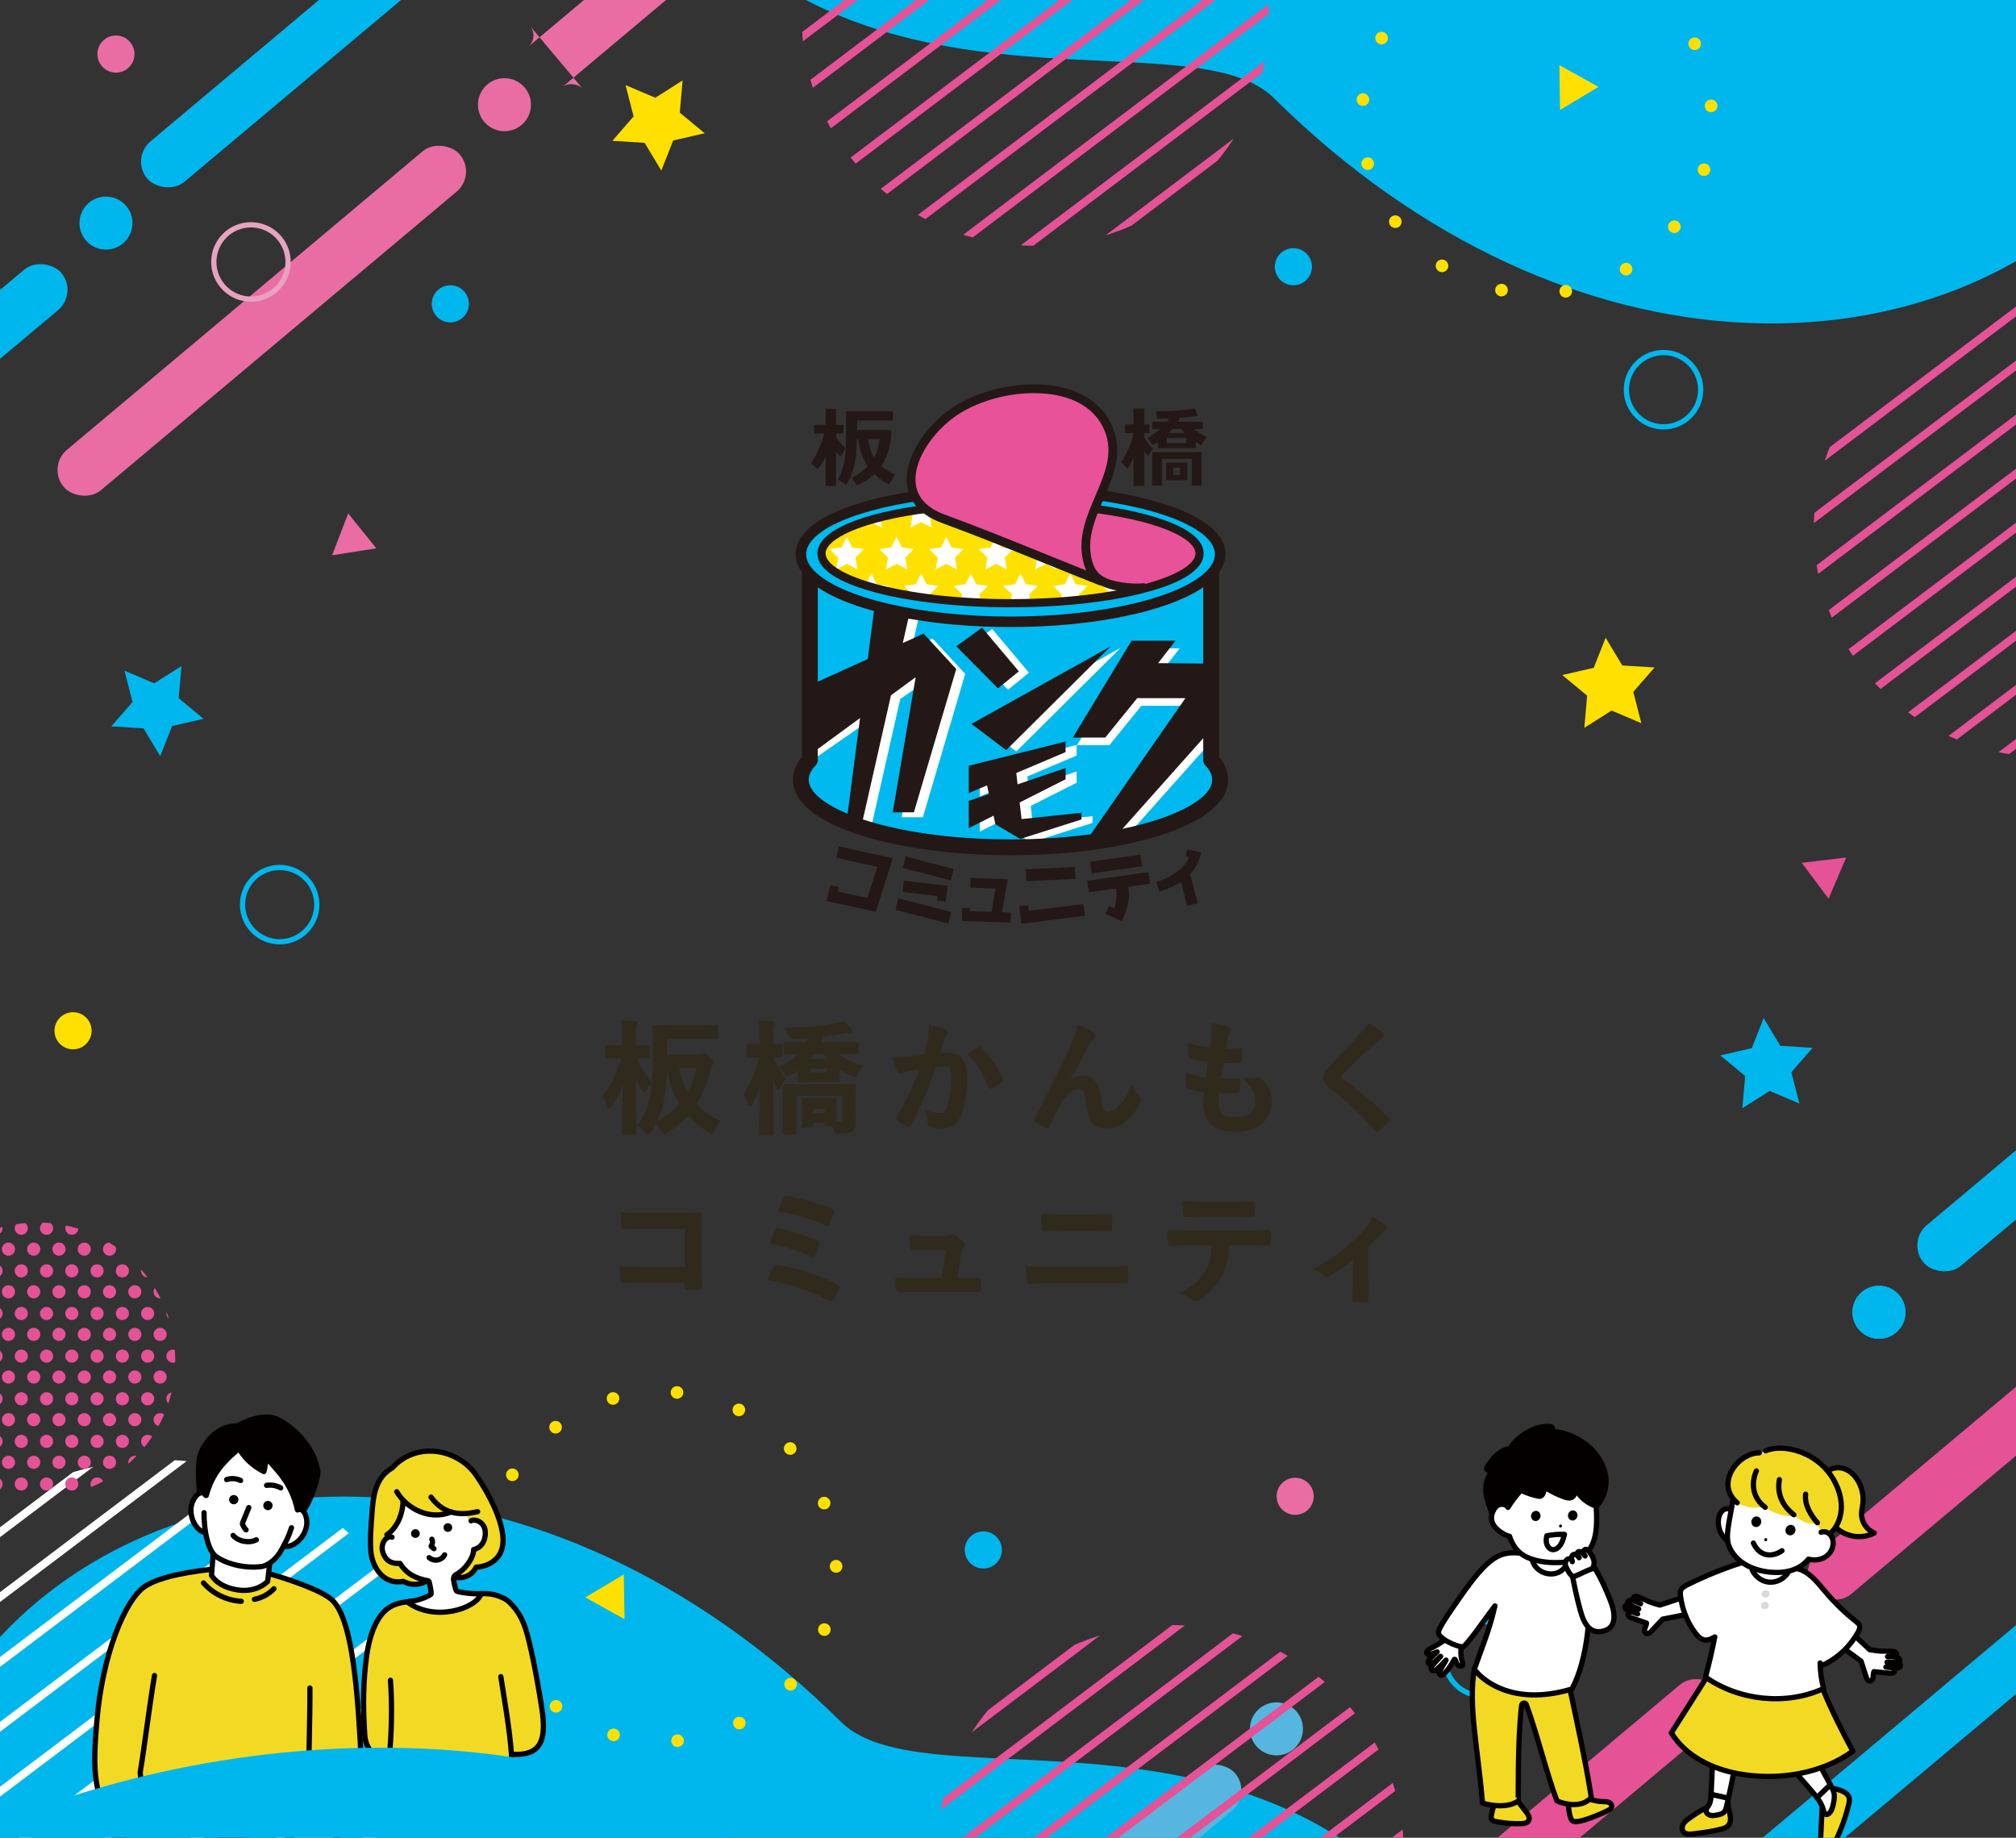 <?xml version="1.0" encoding="UTF-8"?><svg id="_レイヤー_2" xmlns="http://www.w3.org/2000/svg" xmlns:xlink="http://www.w3.org/1999/xlink" viewBox="0 0 768 700"><rect x="0" y="0" width="768" height="700" fill="#333333" stroke="none"/><defs><style>.cls-1{stroke:#ffe000;stroke-dasharray:0 0 0 0 0 12.31 0 12.31;stroke-width:4.8px;}.cls-1,.cls-2,.cls-3,.cls-4,.cls-5,.cls-6,.cls-7{fill:none;}.cls-1,.cls-8,.cls-9,.cls-10,.cls-5{stroke-linecap:round;stroke-linejoin:round;}.cls-2{stroke:#fff;}.cls-2,.cls-3{stroke-width:3px;}.cls-2,.cls-3,.cls-6,.cls-7,.cls-11{stroke-miterlimit:10;}.cls-3{stroke:#e65296;}.cls-12{clip-path:url(#clippath);}.cls-4,.cls-13,.cls-14,.cls-15,.cls-16,.cls-17,.cls-18,.cls-19,.cls-20,.cls-21,.cls-22,.cls-23,.cls-24,.cls-25{stroke-width:0px;}.cls-8,.cls-9,.cls-10,.cls-5{stroke:#040000;}.cls-8,.cls-9,.cls-10,.cls-5,.cls-6,.cls-7{stroke-width:2px;}.cls-8,.cls-16{fill:#f2da24;}.cls-9,.cls-17{fill:#fff;}.cls-10,.cls-25{fill:#040000;}.cls-26{clip-path:url(#clippath-1);}.cls-27{clip-path:url(#clippath-4);}.cls-28{clip-path:url(#clippath-3);}.cls-29{clip-path:url(#clippath-2);}.cls-30{clip-path:url(#clippath-7);}.cls-31{clip-path:url(#clippath-8);}.cls-32{clip-path:url(#clippath-6);}.cls-33{clip-path:url(#clippath-5);}.cls-34{clip-path:url(#clippath-9);}.cls-35{clip-path:url(#clippath-10);}.cls-36{clip-path:url(#clippath-11);}.cls-6{stroke:#00b7ed;}.cls-7{stroke:#e7a2c0;}.cls-13{fill:#57b6e0;}.cls-14{fill:#231815;}.cls-15{fill:#d9d9d9;}.cls-18{fill:#ffe100;}.cls-19{fill:#e65296;}.cls-20{fill:#e85298;}.cls-21{fill:#e96da3;}.cls-22{fill:#ffe000;}.cls-23{fill:#00b7ed;}.cls-24{fill:#00b9ef;}.cls-11{fill:#2f2a1c;stroke:#2f2a1c;stroke-width:.75px;}</style><clipPath id="clippath"><rect class="cls-4" width="768" height="700"/></clipPath><clipPath id="clippath-1"><ellipse class="cls-4" cx="59.93" cy="659.88" rx="106.77" ry="103.88"/></clipPath><clipPath id="clippath-2"><circle class="cls-4" cx="14.3" cy="518.12" r="52.46"/></clipPath><clipPath id="clippath-3"><ellipse class="cls-4" cx="445.8" cy="705.55" rx="88.97" ry="86.57"/></clipPath><clipPath id="clippath-4"><ellipse class="cls-4" cx="394.43" cy="7.04" rx="88.97" ry="86.57"/></clipPath><clipPath id="clippath-5"><ellipse class="cls-4" cx="779.94" cy="201.84" rx="88.97" ry="86.57"/></clipPath><clipPath id="clippath-6"><rect class="cls-4" width="768" height="700"/></clipPath><clipPath id="clippath-7"><rect class="cls-4" width="768" height="700"/></clipPath><clipPath id="clippath-8"><rect class="cls-4" x="209.95" y="1.52" width="348.11" height="492.32"/></clipPath><clipPath id="clippath-9"><rect class="cls-4" x="209.95" y="1.52" width="348.11" height="492.32"/></clipPath><clipPath id="clippath-10"><path class="cls-4" d="m312.97,210.8c0,10.48,32.23,18.98,71.99,18.98,20.55,0,39.08-2.27,52.2-5.91-.03,0-4.05.57-10.02-.65-3.12-.64-5.53-1.47-7.41-2.5l-64.16-26.68c-.25-.13-.48-.3-.71-.48-24.73,3-41.89,9.59-41.89,17.24"/></clipPath><clipPath id="clippath-11"><rect class="cls-4" x="209.95" y="1.52" width="348.11" height="492.32"/></clipPath></defs><g id="sp"><g class="cls-12"><path class="cls-23" d="m-2.25,626.04c67.69-76.11,209.02-82.43,322.74,29.93,35.56,35.13,183.25-26.02,250.26,115.8H2.54s-4.79-145.72-4.79-145.72Z"/><rect class="cls-23" x="636.14" y="650.09" width="196.99" height="20.1" rx="10.05" ry="10.05" transform="translate(-252.46 626.66) rotate(-40)"/><rect class="cls-23" x="709.76" y="407.51" width="196.99" height="20.1" rx="10.05" ry="10.05" transform="translate(-79.31 617.23) rotate(-40)"/><rect class="cls-23" x="709.76" y="407.51" width="196.99" height="20.1" rx="10.05" ry="10.05" transform="translate(-79.31 617.23) rotate(-40)"/><circle class="cls-23" cx="715.8" cy="499.86" r="10.1"/><circle class="cls-23" cx="715.8" cy="499.86" r="10.1"/><rect class="cls-13" x="296.61" y="728.77" width="196.99" height="20.1" rx="10.05" ry="10.05" transform="translate(-382.47 426.82) rotate(-40)"/><rect class="cls-19" x="480.23" y="696.19" width="196.99" height="20.1" rx="10.05" ry="10.05" transform="translate(-318.57 537.23) rotate(-40)"/><circle class="cls-13" cx="486.27" cy="658.54" r="10.1"/><rect class="cls-19" x="667.95" y="532.62" width="196.99" height="20.1" rx="10.05" ry="10.05" transform="translate(-169.51 619.62) rotate(-40)"/><circle class="cls-19" cx="673.99" cy="624.97" r="10.1"/><g class="cls-26"><line class="cls-2" x1="-140.36" y1="640.19" x2="104.35" y2="455.45"/><line class="cls-2" x1="-126.06" y1="654.11" x2="118.65" y2="469.36"/><line class="cls-2" x1="-111.76" y1="668.02" x2="132.95" y2="483.27"/><line class="cls-2" x1="-97.46" y1="681.93" x2="147.24" y2="497.19"/><line class="cls-2" x1="-83.16" y1="695.84" x2="161.54" y2="511.1"/><line class="cls-2" x1="-68.87" y1="709.76" x2="175.84" y2="525.01"/><line class="cls-2" x1="-54.57" y1="723.67" x2="190.14" y2="538.92"/><line class="cls-2" x1="-40.27" y1="737.58" x2="204.44" y2="552.84"/><line class="cls-2" x1="-25.97" y1="751.5" x2="218.74" y2="566.75"/><line class="cls-2" x1="-11.67" y1="765.41" x2="233.04" y2="580.66"/><line class="cls-2" x1="2.63" y1="779.32" x2="247.34" y2="594.58"/><line class="cls-2" x1="16.93" y1="793.24" x2="261.64" y2="608.49"/><line class="cls-2" x1="31.23" y1="807.15" x2="275.94" y2="622.4"/><line class="cls-2" x1="45.53" y1="821.06" x2="290.23" y2="636.32"/></g><g class="cls-29"><circle class="cls-19" cx="3.22" cy="475.81" r="2.5"/><circle class="cls-19" cx="12.84" cy="475.81" r="2.5"/><circle class="cls-19" cx="22.47" cy="475.81" r="2.5"/><circle class="cls-19" cx="32.1" cy="475.81" r="2.5"/><circle class="cls-19" cx="41.73" cy="475.81" r="2.5"/><circle class="cls-19" cx="51.36" cy="475.81" r="2.5"/><circle class="cls-19" cx="60.99" cy="475.81" r="2.5"/><circle class="cls-19" cx="70.62" cy="475.81" r="2.5"/><circle class="cls-19" cx="80.25" cy="475.81" r="2.5"/><circle class="cls-19" cx="-1.52" cy="467.85" r="2.5"/><circle class="cls-19" cx="8.11" cy="467.85" r="2.5"/><circle class="cls-19" cx="17.74" cy="467.85" r="2.5"/><circle class="cls-19" cx="27.36" cy="467.85" r="2.5"/><circle class="cls-19" cx="36.99" cy="467.85" r="2.5"/><circle class="cls-19" cx="46.62" cy="467.85" r="2.5"/><circle class="cls-19" cx="56.25" cy="467.85" r="2.5"/><circle class="cls-19" cx="65.88" cy="467.85" r="2.5"/><circle class="cls-19" cx="75.51" cy="467.85" r="2.5"/><circle class="cls-19" cx="3.22" cy="492.05" r="2.5"/><circle class="cls-19" cx="12.84" cy="492.05" r="2.5"/><circle class="cls-19" cx="22.47" cy="492.05" r="2.5"/><circle class="cls-19" cx="32.1" cy="492.05" r="2.5"/><circle class="cls-19" cx="41.73" cy="492.05" r="2.5"/><circle class="cls-19" cx="51.36" cy="492.05" r="2.5"/><circle class="cls-19" cx="60.99" cy="492.05" r="2.5"/><circle class="cls-19" cx="70.62" cy="492.05" r="2.5"/><circle class="cls-19" cx="80.25" cy="492.05" r="2.5"/><circle class="cls-19" cx="-1.52" cy="484.08" r="2.5"/><circle class="cls-19" cx="8.11" cy="484.08" r="2.5"/><circle class="cls-19" cx="17.74" cy="484.08" r="2.5"/><circle class="cls-19" cx="27.36" cy="484.08" r="2.5"/><circle class="cls-19" cx="36.99" cy="484.08" r="2.5"/><circle class="cls-19" cx="46.62" cy="484.08" r="2.5"/><circle class="cls-19" cx="56.25" cy="484.08" r="2.5"/><circle class="cls-19" cx="65.88" cy="484.08" r="2.5"/><circle class="cls-19" cx="75.51" cy="484.08" r="2.5"/><circle class="cls-19" cx="3.22" cy="508.28" r="2.5"/><circle class="cls-19" cx="12.84" cy="508.28" r="2.5"/><circle class="cls-19" cx="22.47" cy="508.28" r="2.5"/><circle class="cls-19" cx="32.1" cy="508.28" r="2.5"/><circle class="cls-19" cx="41.73" cy="508.28" r="2.5"/><circle class="cls-19" cx="51.36" cy="508.28" r="2.5"/><circle class="cls-19" cx="60.99" cy="508.28" r="2.5"/><circle class="cls-19" cx="70.62" cy="508.28" r="2.5"/><circle class="cls-19" cx="80.25" cy="508.28" r="2.5"/><circle class="cls-19" cx="-1.52" cy="500.32" r="2.5"/><circle class="cls-19" cx="8.11" cy="500.32" r="2.5"/><circle class="cls-19" cx="17.74" cy="500.32" r="2.5"/><circle class="cls-19" cx="27.36" cy="500.32" r="2.5"/><circle class="cls-19" cx="36.99" cy="500.32" r="2.5"/><circle class="cls-19" cx="46.62" cy="500.32" r="2.5"/><circle class="cls-19" cx="56.25" cy="500.32" r="2.5"/><circle class="cls-19" cx="65.88" cy="500.32" r="2.5"/><circle class="cls-19" cx="75.51" cy="500.32" r="2.5"/><circle class="cls-19" cx="3.22" cy="524.52" r="2.5"/><circle class="cls-19" cx="12.84" cy="524.52" r="2.5"/><circle class="cls-19" cx="22.47" cy="524.52" r="2.5"/><circle class="cls-19" cx="32.1" cy="524.52" r="2.5"/><circle class="cls-19" cx="41.73" cy="524.52" r="2.5"/><circle class="cls-19" cx="51.36" cy="524.52" r="2.5"/><circle class="cls-19" cx="60.99" cy="524.52" r="2.5"/><circle class="cls-19" cx="70.62" cy="524.52" r="2.5"/><circle class="cls-19" cx="80.25" cy="524.52" r="2.5"/><circle class="cls-19" cx="-1.52" cy="516.56" r="2.5"/><circle class="cls-19" cx="8.11" cy="516.56" r="2.5"/><circle class="cls-19" cx="17.74" cy="516.56" r="2.5"/><circle class="cls-19" cx="27.36" cy="516.56" r="2.5"/><circle class="cls-19" cx="36.99" cy="516.56" r="2.5"/><circle class="cls-19" cx="46.62" cy="516.56" r="2.5"/><circle class="cls-19" cx="56.25" cy="516.56" r="2.5"/><circle class="cls-19" cx="65.88" cy="516.56" r="2.5"/><circle class="cls-19" cx="75.51" cy="516.56" r="2.5"/><circle class="cls-19" cx="3.22" cy="540.76" r="2.5"/><circle class="cls-19" cx="12.84" cy="540.76" r="2.5"/><circle class="cls-19" cx="22.47" cy="540.76" r="2.5"/><circle class="cls-19" cx="32.1" cy="540.76" r="2.5"/><circle class="cls-19" cx="41.73" cy="540.76" r="2.5"/><circle class="cls-19" cx="51.36" cy="540.76" r="2.5"/><circle class="cls-19" cx="60.99" cy="540.76" r="2.5"/><circle class="cls-19" cx="70.62" cy="540.76" r="2.5"/><circle class="cls-19" cx="80.25" cy="540.76" r="2.5"/><circle class="cls-19" cx="-1.52" cy="532.8" r="2.5"/><circle class="cls-19" cx="8.11" cy="532.8" r="2.5"/><circle class="cls-19" cx="17.74" cy="532.8" r="2.5"/><circle class="cls-19" cx="27.36" cy="532.8" r="2.5"/><circle class="cls-19" cx="36.99" cy="532.8" r="2.5"/><circle class="cls-19" cx="46.62" cy="532.8" r="2.5"/><circle class="cls-19" cx="56.25" cy="532.8" r="2.5"/><circle class="cls-19" cx="65.88" cy="532.8" r="2.5"/><circle class="cls-19" cx="75.51" cy="532.8" r="2.5"/><circle class="cls-19" cx="3.22" cy="557" r="2.5"/><circle class="cls-19" cx="12.84" cy="557" r="2.5"/><circle class="cls-19" cx="22.47" cy="557" r="2.5"/><circle class="cls-19" cx="32.1" cy="557" r="2.5"/><circle class="cls-19" cx="41.73" cy="557" r="2.5"/><circle class="cls-19" cx="51.36" cy="557" r="2.5"/><circle class="cls-19" cx="60.99" cy="557" r="2.5"/><circle class="cls-19" cx="70.62" cy="557" r="2.5"/><circle class="cls-19" cx="80.25" cy="557" r="2.5"/><circle class="cls-19" cx="-1.52" cy="549.03" r="2.5"/><circle class="cls-19" cx="8.11" cy="549.03" r="2.5"/><circle class="cls-19" cx="17.74" cy="549.03" r="2.5"/><circle class="cls-19" cx="27.36" cy="549.03" r="2.5"/><circle class="cls-19" cx="36.99" cy="549.03" r="2.5"/><circle class="cls-19" cx="46.62" cy="549.03" r="2.5"/><circle class="cls-19" cx="56.25" cy="549.03" r="2.5"/><circle class="cls-19" cx="65.88" cy="549.03" r="2.5"/><circle class="cls-19" cx="75.51" cy="549.03" r="2.5"/><circle class="cls-19" cx="3.22" cy="573.23" r="2.5"/><circle class="cls-19" cx="12.84" cy="573.23" r="2.5"/><circle class="cls-19" cx="22.47" cy="573.23" r="2.5"/><circle class="cls-19" cx="32.1" cy="573.23" r="2.5"/><circle class="cls-19" cx="41.73" cy="573.23" r="2.5"/><circle class="cls-19" cx="51.36" cy="573.23" r="2.5"/><circle class="cls-19" cx="60.99" cy="573.23" r="2.5"/><circle class="cls-19" cx="70.62" cy="573.23" r="2.5"/><circle class="cls-19" cx="80.25" cy="573.23" r="2.5"/><circle class="cls-19" cx="-1.52" cy="565.27" r="2.5"/><circle class="cls-19" cx="8.11" cy="565.27" r="2.5"/><circle class="cls-19" cx="17.74" cy="565.27" r="2.5"/><circle class="cls-19" cx="27.36" cy="565.27" r="2.5"/><circle class="cls-19" cx="36.99" cy="565.27" r="2.5"/><circle class="cls-19" cx="46.62" cy="565.27" r="2.5"/><circle class="cls-19" cx="56.25" cy="565.27" r="2.5"/><circle class="cls-19" cx="65.88" cy="565.27" r="2.5"/><circle class="cls-19" cx="75.51" cy="565.27" r="2.5"/></g><circle class="cls-1" cx="251.9" cy="596.73" r="66.62" transform="translate(-.74 .31) rotate(-.07)"/><g class="cls-28"><line class="cls-3" x1="588.88" y1="698.77" x2="384.96" y2="852.73"/><line class="cls-3" x1="576.96" y1="687.18" x2="373.04" y2="841.13"/><line class="cls-3" x1="565.05" y1="675.58" x2="361.13" y2="829.54"/><line class="cls-3" x1="553.13" y1="663.99" x2="349.21" y2="817.94"/><line class="cls-3" x1="541.22" y1="652.39" x2="337.29" y2="806.35"/><line class="cls-3" x1="529.3" y1="640.8" x2="325.38" y2="794.76"/><line class="cls-3" x1="517.39" y1="629.21" x2="313.46" y2="783.16"/><line class="cls-3" x1="505.47" y1="617.61" x2="301.55" y2="771.57"/><line class="cls-3" x1="493.55" y1="606.02" x2="289.63" y2="759.97"/><line class="cls-3" x1="481.64" y1="594.42" x2="277.72" y2="748.38"/><line class="cls-3" x1="469.72" y1="582.83" x2="265.8" y2="736.78"/><line class="cls-3" x1="457.81" y1="571.24" x2="253.88" y2="725.19"/></g><circle class="cls-6" cx="106.54" cy="344.58" r="14.15"/><circle class="cls-22" cx="27.83" cy="392.63" r="7.07"/><circle class="cls-6" cx="564.6" cy="631.78" r="14.15"/><circle class="cls-23" cx="374.6" cy="590.39" r="7.07"/><circle class="cls-21" cx="493.4" cy="569.95" r="7.07"/><polygon class="cls-22" points="223 608.47 237.92 616.77 237.64 599.7 223 608.47"/><polygon class="cls-19" points="686.37 328.65 696.6 342.32 703.32 326.63 686.37 328.65"/><polygon class="cls-22" points="613.94 270.65 603.55 277.25 604.63 264.98 595.14 257.13 607.14 254.37 611.67 242.92 618.01 253.48 630.3 254.25 622.21 263.54 625.28 275.47 613.94 270.65"/><polygon class="cls-23" points="674.15 415.53 663.75 422.13 664.83 409.86 655.34 402.01 667.34 399.25 671.88 387.8 678.21 398.36 690.5 399.13 682.41 408.42 685.48 420.35 674.15 415.53"/><path class="cls-23" d="m807.93,67.22c-67.69,76.11-209.02,82.43-322.74-29.93-35.56-35.13-183.25,26.02-250.26-115.8h568.22s4.79,145.72,4.79,145.72Z"/><rect class="cls-23" x="33.04" y="-5.35" width="196.99" height="20.1" rx="10.05" ry="10.05" transform="translate(235.32 -76.25) rotate(140)"/><rect class="cls-23" x="-150.58" y="157.23" width="196.99" height="20.1" rx="10.05" ry="10.05" transform="translate(15.54 328.9) rotate(140)"/><circle class="cls-23" cx="40.37" cy="84.98" r="10.1"/><rect class="cls-21" x="188.95" y="-51.45" width="196.99" height="20.1" rx="-5.63" ry="-5.63" transform="translate(481.03 -257.89) rotate(140)"/><rect class="cls-21" x="1.23" y="112.12" width="196.99" height="20.1" rx="10.05" ry="10.05" transform="translate(254.65 151.66) rotate(140)"/><circle class="cls-21" cx="192.18" cy="39.88" r="10.1"/><circle class="cls-1" cx="585.43" cy="45.26" r="66.62" transform="translate(529.34 629.75) rotate(-88.94)"/><g class="cls-27"><line class="cls-3" x1="239.44" y1="2.23" x2="443.36" y2="-151.73"/><line class="cls-3" x1="251.36" y1="13.82" x2="455.28" y2="-140.13"/><line class="cls-3" x1="263.27" y1="25.42" x2="467.19" y2="-128.54"/><line class="cls-3" x1="275.19" y1="37.01" x2="479.11" y2="-116.94"/><line class="cls-3" x1="287.1" y1="48.6" x2="491.03" y2="-105.35"/><line class="cls-3" x1="299.02" y1="60.2" x2="502.94" y2="-93.76"/><line class="cls-3" x1="310.93" y1="71.79" x2="514.86" y2="-82.16"/><line class="cls-3" x1="322.85" y1="83.39" x2="526.77" y2="-70.57"/><line class="cls-3" x1="334.77" y1="94.98" x2="538.69" y2="-58.97"/><line class="cls-3" x1="346.68" y1="106.58" x2="550.6" y2="-47.38"/><line class="cls-3" x1="358.6" y1="118.17" x2="562.52" y2="-35.79"/><line class="cls-3" x1="370.51" y1="129.76" x2="574.44" y2="-24.19"/><line class="cls-3" x1="382.43" y1="141.36" x2="586.35" y2="-12.6"/></g><circle class="cls-6" cx="633.73" cy="148.44" r="14.15"/><circle class="cls-21" cx="44.17" cy="20.6" r="7.07"/><circle class="cls-7" cx="95.6" cy="99.78" r="14.15"/><circle class="cls-23" cx="492.72" cy="101.6" r="7.07"/><circle class="cls-23" cx="171.55" cy="115.73" r="7.07"/><polygon class="cls-22" points="608.96 33.1 594.04 24.8 594.32 41.87 608.96 33.1"/><polygon class="cls-21" points="143.37 208.87 132.65 195.58 126.51 211.51 143.37 208.87"/><polygon class="cls-22" points="249.65 37.24 260.04 30.64 258.96 42.91 268.45 50.76 256.45 53.52 251.92 64.97 245.58 54.41 233.29 53.64 241.38 44.35 238.31 32.42 249.65 37.24"/><polygon class="cls-23" points="58.76 260.29 69.15 253.69 68.07 265.96 77.56 273.8 65.56 276.56 61.03 288.02 54.69 277.45 42.4 276.68 50.49 267.4 47.43 255.47 58.76 260.29"/><g class="cls-33"><line class="cls-3" x1="653.03" y1="205.43" x2="856.96" y2="51.48"/><line class="cls-3" x1="664.95" y1="217.03" x2="868.87" y2="63.07"/><line class="cls-3" x1="676.87" y1="228.62" x2="880.79" y2="74.67"/><line class="cls-3" x1="688.78" y1="240.22" x2="892.71" y2="86.26"/><line class="cls-3" x1="700.7" y1="251.81" x2="904.62" y2="97.85"/><line class="cls-3" x1="712.61" y1="263.4" x2="916.54" y2="109.45"/><line class="cls-3" x1="724.53" y1="275" x2="928.45" y2="121.04"/><line class="cls-3" x1="736.45" y1="286.59" x2="940.37" y2="132.64"/><line class="cls-3" x1="748.36" y1="298.19" x2="952.28" y2="144.23"/><line class="cls-3" x1="760.28" y1="309.78" x2="964.2" y2="155.83"/></g></g><g class="cls-32"><path class="cls-8" d="m193.29,680.18c-13.59,2.16-25.76,1.92-40.07.27-6.88-.79-6.03-6.63-5.37-9.6-3.99-.39-8.47-4.01-8.88-9.87-.76-11.04-.6-20.66.68-30.08.91-6.67,3.39-16.2,9.82-19.27,2.62-1.25,5.44-1.49,8.46-1.88,3.21,2.84,7.88,2.99,12.06,2.06,3.32-.74,6.53-2.23,9.11-4.4,2.36-.26,4.73-.52,7.1-.31s5.85,1.35,7.6,2.96c3.95,3.63,5.61,7.74,6.63,11.05,2.66,8.65,6.04,29.07,6.37,32.61.74,7.89.04,15.38-11.95,14.48.3,8-.31,11.79-1.56,11.99Z"/><path class="cls-8" d="m162.27,602.4c-3.36,1.74-6.45,1.17-8.6-.04-6.99,1.35-11.11-4.44-12.15-9.78-.85-4.37-.03-12.81.13-15.37.47-7.74,1.45-14.49,7.8-18.09,8.93-9.92,24.04-7.53,31.35,1.97,1.9,2.47,10.83,15.96,10.85,25.59.02,8.24-7.2,10.24-10.24,10.25-1.84,3.72-5.79,4.56-8.48,3.75"/><path class="cls-17" d="m178.91,579.55c1.61-1.96,6.89-.69,6.7,4.89-.08,2.37-1.68,5.73-5.18,5.39.01,3.82-4.31,9.28-7.88,10.59.37,2.57,1.16,5.42,1.43,5.65.23.19,7.13.87,9.29.97-2.67,7.17-20.5,9.91-28.6,3.27,2.82-.31,7.73-1.91,9.56-2.95.25-.14-.47-3.6-.84-5.18-5.99-1.04-8.78-3.13-11.02-6.69-2.23.16-4.26-.08-6.37-3.42-1.24-1.96-.42-6.21,2.04-6.58-.09-.47-.11-1.33-.11-1.33,0,0,5.6-5.61,5.58-12.46,5.18,5.15,14.83,6.87,18.28,4.23,2.1.88,5.33.52,5.92.6-.13-.25.91,3.35,1.18,3.01Z"/><path class="cls-5" d="m149.35,585.53c-2.39-.94-5.54,3.43-2.52,7.79,1.22,1.77,3.32,2.37,5.56,2.18,2.41,3.92,5.82,5.72,10.68,6.62.21.04.37.19.42.4.31,1.31.76,3.35.76,4.55,0,.62-4.53,2.62-9.02,3.17,10.16,7.63,26.15,2.58,28.06-3.2-4.08.27-9-.72-9.29-.97-.21-.17-.3-.44-.38-.7-.37-1.18-.63-2.38-.83-3.57-.13-.79.19-1.64.9-2.01,3.28-1.71,6.76-6.2,6.75-9.55,3.27-.84,4.26-3.42,4.43-5.78.33-4.7-3.86-6.08-5.42-5.17"/><path class="cls-5" d="m151.14,568.21c3.94,6.68,12.8,11.02,20.68,7.73"/><path class="cls-5" d="m153.54,571.71c.01,4.1-1.8,9.97-6.14,12.86"/><path class="cls-5" d="m148.11,670.86c1.15-9.88,1.33-22.02.63-30.84"/><path class="cls-5" d="m194.85,668.19c-.82-10.63-2.83-21.4-4.06-29.54"/><path class="cls-5" d="m164.2,570.26c5.33,7.37,12.47,6.76,17.75,5.54"/><path class="cls-5" d="m164.52,586.3c.38.77.31,1.74-.18,2.44-.05.07-.1.14-.09.22,0,.07.06.12.11.17.3.28.62.54.96.77"/><path class="cls-5" d="m163.49,593.32c.86.76,2.07,1.09,3.2.89,1.13-.2,2.14-.94,2.68-1.95"/><circle class="cls-25" cx="158.25" cy="584.14" r="1.66"/><circle class="cls-25" cx="170.61" cy="581.86" r="1.66"/><path class="cls-16" d="m111.24,696.45c-2.78,1.02-19.42,3.26-27.24,2.64-5.86-.47-18.47-2.6-26.64-7.15,0,0-2.23-6.32.83,3.8-6.52,1.57-8.29,1.85-13.63,4.98-5.92-6.95-7.88-19.94-8.16-24.41-.51-8.25.11-21.84,1.45-29.15,4.1-22.29,9.41-38.26,17.84-43.25,4.62-2.74,18.63-5.51,26.64-6.3l19.02,1.53c7.79,2.06,21.46,6.68,25.3,10.47,6.97,6.89,9.11,28.28,10.52,52.81.43,7.42.67,12.99-1.52,21.51-1.11,4.33-6.51,17.11-13.46,23.02-4.77-3.94-6.47-4.5-12.66-7.09"/><path class="cls-5" d="m58.86,638.22c-2.09,12.59-3.77,26.75-5.45,36.87.31,5.85,3.63,16.84,4.79,20.64-6.52,1.57-8.29,1.85-13.63,4.98-5.92-6.95-6.96-17.03-7.75-21.43-1.3-7.31-.53-16.09.07-23.49,2.02-25.18,10.67-46.29,18.22-51.44,6.09-4.15,19.22-5.95,27.23-6.75l19.02,1.53c7.79,2.06,21.46,6.68,25.3,10.47,6.97,6.89,9.18,29.44,10.59,53.97.43,7.42.2,15.48-2.26,22.5-1.48,4.22-5.83,14.96-12.79,20.88-4.77-3.94-6.47-4.5-12.66-7.09,1.74-3.57,6.78-13.89,8.02-19.61-.04-10.26.56-24.51.5-37.27"/><path class="cls-9" d="m81.22,591.81c-.18,2.28-.4,5.19-.65,8.27,1.6,2.53,4.38,4.09,7.25,4.94,2.41.71,4.98.99,7.46.59s4.89-1.49,6.68-3.25l.95-8.39"/><path class="cls-17" d="m113.91,574.74c1.13.74,2.34,1.57,2.8,2.84.19.51.24,1.07.25,1.62.04,2.51-.8,5.04-2.45,6.93s-4.11,3.08-6.62,3.04c-.32.72-.7,1.35-1.13,1.94-2.21,4.06-5.31,5.39-7.12,5.62-7.07.91-15.15-2.45-17.51-4-1.92-1.26-3.2-4.17-3.77-8.88-2.03-.29-3.73-1.83-4.62-3.68-.89-1.85-1.06-3.97-.93-6.01.08-1.33.3-2.7,1.04-3.82.98-1.48,2.88-2.3,4.71-2,2.02-5.14,4.03-8.15,7.76-12.22,1.44-1.57,2.51-2.49,4.16-3.85,2.04-1.68-.34-.37,10.04,8.25.02-1.81.8-3.94,1.93-5.23.2-.23,8.19,10.37,9.55,15.19.19.67,2.25,3.65,1.92,4.25Z"/><path class="cls-10" d="m115.66,575.2c-1.77-.71-2.34-.06-2.34-.06-2.39-11.16-8.82-15.83-11.73-19.96-.52,1.29-.56,4.05-1.08,5.34-2.54-1.33-6.49-3.71-9.45-8.76-5.8,4.91-10.19,9.34-12.5,17.9-.27.12-.62-.87-1.2-1.02-.48-.12-1.05-.05-1.32.07-.36-3.65-.78-10.35.08-13.91.91-3.76,5.89-11.9,14.35-11.64,4.44-2.66,11.18-4.72,15.75-2.27,5.59,3,13.16,9.8,14.84,19.41.4,2.27-3.17,12.77-5.4,14.9Z"/><path class="cls-5" d="m77.88,568.89c-1.12-.83-2.49.03-3.33,1.09-4.07,5.15-.58,12.86,3.41,13.76"/><path class="cls-5" d="m57.37,691.94c8.17,4.55,20.77,6.68,26.64,7.15,7.81.63,24.45-1.61,27.24-2.64"/><path class="cls-5" d="m77.52,602.95c3.6,4.13,8.92,6.72,14.39,7"/><path class="cls-5" d="m96.92,609.18c2.82-.51,5.46-1.94,7.43-4.01"/><path class="cls-5" d="m113.67,575.05c1.33-.4,2.34.86,2.78,2.15,2.11,6.21-3.75,12.32-7.81,11.83"/><path class="cls-5" d="m77.74,576.19c-.07,7.9,1.83,14.54,4.37,16.53,3.27,2.57,10.44,4.9,17.51,4,1.81-.23,5.31-2.15,7.5-6.17,1.78-3.27,2.81-5.08,3.92-8.62"/><path class="cls-5" d="m94.78,574.26l-2.31,5.68c-.05.12-.1.24-.11.37-.01.14.02.25.06.34.35.87.79,1.57,1.32,2.08"/><path class="cls-5" d="m88.81,584.85c2.01,2.38,6.23,3.09,8.85,1.66"/><path class="cls-5" d="m86.34,563.57c1.73-.58,3.69-.44,5.32.37"/><path class="cls-5" d="m101.57,565.78c1.82-.28,3.74.06,5.35.96"/><circle class="cls-25" cx="89.05" cy="571.23" r="1.77"/><circle class="cls-25" cx="102.07" cy="573.47" r="1.77"/><path class="cls-23" d="m278.36,698.24c-67.69-44.22-209.02-47.89-322.74,17.39-35.56,20.41-183.25-15.12-250.26,67.28H273.57s4.79-84.67,4.79-84.67Z"/></g><g class="cls-30"><path class="cls-9" d="m559.13,621.55c-1.01,1.69-1.93,3.42-2.79,5.32.31.95.18,1.97.2,2.97.02,1.07.21,2.14.57,3.16.15.42.32.91.08,1.29-.19.3-.59.42-.94.37-.5-.08-.93-.44-1.2-.86s-.42-.92-.57-1.41c-.05-.18-.14-.39-.44-.33-1.04,1.88-2.15,3.75-3.66,5.27-.29.3-.61.59-1.02.69s-.9-.03-1.07-.41c-.18-.39.04-.83.25-1.2.78-1.35,1.55-2.71,2.33-4.06-1.14,1.24-2.28,2.47-3.57,3.54-.32.26-.69.53-1.11.53-.51,0-.99-.44-1.01-.95-.02-.51.35-.95.7-1.33.97-1.06,1.95-2.1,2.92-3.21-.83.83-1.72,1.59-2.63,2.33-1.53,1.24-2.45.46-2.05-.64.16-.45.86-1.1,1.21-1.42.72-.65,1.44-1.3,2.16-1.99-.72.28-1.52.67-2.25.92-1.89.65-2.49-1.04-.63-2.01,2.22-1.15,4.46-2.4,6.48-3.95.79-2.38,1.68-4.72,2.66-7.03"/><path class="cls-8" d="m613.28,689.22c-.85.59-9.3,4.49-12.69,4.63-1.66.07-1.98-.61-2.3-1.57-.55-1.66-.76-3.43-.81-5.51.89.41,1.94.19,2.88-.08,1.53-.44,3.02-.99,4.46-1.65,1.9.76,3.93,1.18,5.98,1.23.56.01,2.34-.12,3,1.02.28.48.37,1.33-.51,1.94Z"/><path class="cls-8" d="m569.48,686.53c-.58,1.62-1.03,3.28-1.34,4.97-.09.47-.16.98.06,1.4.3.6,1.04.81,1.69.94,3.15.64,6.37.91,9.59.82,1.09-.03,2.38-.23,2.88-1.2.55-1.07-.22-2.33-.96-3.28-1.39-1.79-2.77-3.58-4.16-5.36-2.18,1.11-5.04.83-7.76,1.71Z"/><path class="cls-8" d="m561.66,635.77c-2.4,14.06,1.35,29.94,3.1,51.05,0,0,8.31,2.7,13.55-.74.22-.15-.35-22.28,1.36-36.55.12-.97,1.46-1.13,1.8-.21,4.28,11.68,7.36,25.05,11.63,36.62,1.37.76,9.18,3.42,13.11-1.31-2.22-14.16-5.72-29.87-8.69-43.89"/><path class="cls-9" d="m579.17,591.58c-7.75-.64-12.01.97-23.17,17.11-1.65,2.39-8.16,11.4-8.03,13.13.19,2.48,6.75,5.34,9.23,5.5,1.17.08,9.12-11.5,12.29-15.62-2.07,9.12-4.72,15.25-7.83,24.07,2.18,3.37,13.89,14.58,37.18,7.58,6.12-11.5,7.52-30.05,5.98-41.48-.32-2.41-1.8-7.19-4.13-7.88"/><path class="cls-9" d="m583.71,594.12c1.53,6.32,11.12,7.76,13.44.82"/><path class="cls-17" d="m608.05,573.58c.28,3.94.42,9.14-.77,12.91-1.29,4.08-3.26,6.29-7.93,8.05-1.08.41-10.6,1.83-17.6-1.36-3.39-1.54-5.47-4.28-6.69-8-1.84-.33-6.64-2.99-6.86-6.63-.24-3.82,2.92-7.13,6.47-5.56,1.13-2.01,2.57-3.85,4.25-5.43.17-.16.34-.31.56-.38.36-.11.75.04,1.09.2,1.39.62,2.78,1.24,4.17,1.86.39.18.84.35,1.24.19.94-.37.48-1.87,1.06-2.7.63-.9,2.02-.52,3.02-.06,2.28,1.07,4.56,2.14,6.84,3.21.3.14.63.29.96.21,1-.23.64-1.93,1.46-2.54.66-.49,1.58.04,2.22.56,2.18,1.76,4.35,3.52,6.51,5.45Z"/><path class="cls-5" d="m574.39,573.79c-3.27-2.37-6.43.94-6.19,4.76.23,3.64,5.03,6.3,6.86,6.63,1.22,3.71,3.3,6.45,6.69,8,7,3.19,16.52,1.77,17.6,1.36,4.68-1.77,6.65-3.97,7.93-8.05,1.19-3.77,1.05-8.97.77-12.91"/><path class="cls-10" d="m608.05,573.58c1.17-.46,7.91-9.14-.15-19.67-3.69-4.82-11.09-8.79-17.16-8.58,2.11-2.25-1.16-1.98-1.59-1.97-6.89.08-13.34,6.64-13.8,8.38-5.09.48-8.84,6.93-8.97,7.4-.29,1.03.97.76,1.89,1.31-4.06,5.8-1.76,10.59.1,16.09,1.95-5.23,5.13-4.48,6.09-2.36,1.31-2.14,2.82-4.16,4.93-6.53,2,.95,4.1,1.68,6.25,2.18.4.09.81.17,1.2.06,1.24-.38,1.12-2.19,1.86-3.25,2.26,1.44,4.67,2.63,7.19,3.54.92.33,1.97.63,2.84.19,1.14-.57,1.41-2.04,1.55-3.31,2.27,4.78,7.36,6.69,7.77,6.53Z"/><path class="cls-9" d="m595.99,584.46c-2.26-.08-4.49.07-6.73.53-.32,1.48-.45,3.13.77,4.5.24.27.54.53.93.67.92.33,1.91-.09,2.5-.59,1.61-1.36,2.02-3.27,2.52-5.11Z"/><ellipse class="cls-25" cx="585.05" cy="577.41" rx="1.95" ry="1.8" transform="translate(-130.61 981.79) rotate(-74.09)"/><ellipse class="cls-25" cx="594.47" cy="581.22" rx=".58" ry=".54" transform="translate(-225.28 719.86) rotate(-53.95)"/><ellipse class="cls-25" cx="599.1" cy="577.2" rx="1.95" ry="1.8" transform="translate(-106.63 1017.68) rotate(-75.9)"/><path class="cls-9" d="m601.19,600.73c1.25-.4,2.27-.91,3.4-1.59,1.13-.68,2.2-1.6,2.56-2.87.51-1.78-.55-3.61-1.63-5.11-.41-.57-1.05-1.21-1.7-.95-.44.18-.64.72-.57,1.19s.34.88.61,1.28c-.45-.36-.73-.89-1.15-1.27s-1.12-.61-1.56-.24c-.63.53-.12,1.54.42,2.17-.47-.71-1.19-1.51-2.01-1.27-.51.15-.82.7-.87,1.23-.04.53.12,1.05.29,1.56.07-.76-.89-1.32-1.6-1.05s-1.09,1.1-1.06,1.86.37,1.47.73,2.15c.81,1.52,2.07,3.56,4.15,2.89Z"/><path class="cls-9" d="m607.57,597.37c2.4,3.93,4.03,7.61,5.8,12.01,2.16,5.35,2.29,10.26-1.87,11.69-5.35,1.84-7.94-2.07-9.38-7.35-.97-3.55-1.55-5.62-3.02-13.06,2.87-.84,6.05-3.01,8.47-3.3Z"/><path class="cls-8" d="m658.34,687.21c-.03,1.41.48,2.76.74,4.14.27,1.38.24,2.96-.69,4.01-.7.79-1.77,1.14-2.8,1.4-3.42.89-6.95,1.34-10.46,1.78-1.39.18-3.06.24-3.89-.88-.61-.82-.49-2,.02-2.88s1.34-1.52,2.17-2.12c3.9-2.83,8.15-5.26,12.75-6.7.46-.14.95-.28,1.4-.13s.78.68.76,1.38Z"/><path class="cls-8" d="m694.2,687.51c-.2,4.09-.39,8.18-.59,12.27-.02.49-.05.98.06,1.46.22.94.97,1.73,1.89,2s1.98.03,2.7-.61c.55-.49.89-1.16,1.21-1.82,2.05-4.25,3.65-8.71,4.76-13.3.23-.97.44-2,.12-2.95-.45-1.29-1.77-2.05-3.04-2.52-.8-.3-1.63-.53-2.48-.69-.41-.08-.85-.14-1.24.02-.55.23-.84.83-1.08,1.38-.67,1.55-2.22,2.84-2.31,4.76Z"/><path class="cls-9" d="m651.85,683.51c.17-3.84.35-7.67.52-11.51,3.15-.09,6.32.76,8.1,3.19-.62,3.27-1.3,6.53-2.04,9.78l-6.58-1.46Z"/><path class="cls-9" d="m658.44,684.97c-.23,1.03-.48,2.06-.72,3.09-.18.77-.39,1.58-.93,2.16-.68.73-1.73.95-2.72,1.14-.85.16-1.74.32-2.57.09s-1.6-.96-1.57-1.82c.03-.75.62-1.34,1.02-1.99.75-1.21.84-2.7.9-4.13l6.58,1.46Z"/><path class="cls-9" d="m697.3,679.84c-1.41-2.58-2.82-5.17-4.23-7.75-.1-.18-.21-.38-.4-.47-.18-.08-.39-.05-.58-.02-2.69.48-5.3,1.39-7.93,3.76,2.21,2.48,4.41,4.96,6.55,7.5.51.61,1.02,1.23,1.5,1.86l5.1-4.89Z"/><path class="cls-9" d="m692.2,684.73c1.09,1.46,2.03,3.03,2.43,4.79.16.72.45,1.66,1.19,1.66.21,0,.42-.09.6-.2,1.25-.76,1.66-2.34,1.97-3.77.26-1.23.53-2.49.36-3.73-.18-1.3-.82-2.48-1.44-3.63l-5.1,4.89Z"/><path class="cls-8" d="m694.45,643.49c3.36,8.09,7.28,15.94,11.39,23.52-11.87,8.71-28.63,11.35-43.55,8.63-9.95-1.82-19.95-6.55-25.59-15.57,4.4-6.93,8.81-13.86,13.21-20.79l44.53,4.22Z"/><path class="cls-9" d="m713.89,636.74c2.24.19,5.6.62,6.26.64,2.25.09,1.71-1.95.39-2.16-1.15-.19-.96-.05-2.1-.23,1.09.09,4.42.43,4.79.29,1.02-.36.82-1.12.39-1.54-.37-.36-1.49-.47-2.01-.51-.95-.08-1.8-.02-2.75-.1,1.24-.07,2.92.25,4.14.14,1.06-.1.97-1.46.02-1.84-.38-.15-2.67-.54-3.96-.42,1.45,0,1.04.02,2.31-.02,1.74-.05,1.37-2-.33-1.95-.61.02-2.7-.16-3.3-.11-.9.07-2.74-.09-5.49-.56-2.78-2.55-5.54-5.21-8.29-7.87-1.17,2.13-2.21,4.17-3.29,6.17,2.83,2.13,5.52,3.97,8.3,6.07.64,1.98,1.28,3.95,1.92,5.93.12.38.25.77.49,1.09s.61.57,1.01.55c.45-.02.82-.38,1-.78s.21-.86.24-1.31c.03-.49.06-.98.26-1.47Z"/><path class="cls-9" d="m627.22,618.24c-2.11-.78-5.33-1.82-5.94-2.08-2.07-.88-.71-2.49.57-2.12,1.12.32.89.37,2,.69-1.03-.38-4.18-1.5-4.46-1.77-.77-.76-.26-1.36.3-1.55.49-.17,1.55.21,2.03.39.89.33,1.64.75,2.53,1.08-1.1-.59-2.75-1.02-3.8-1.64-.92-.54-.26-1.74.77-1.67.41.03,2.64.65,3.76,1.31-1.31-.62-.94-.43-2.08-1-1.55-.79-.38-2.4,1.13-1.63.54.27,2.51,1.01,3.04,1.31.79.45,2.52,1.08,5.21,1.83,3.6-1.12,7.23-2.36,10.85-3.59.15,2.43.22,4.71.35,6.98-3.46.72-6.69,1.24-10.09,1.96-1.42,1.52-2.84,3.03-4.26,4.55-.27.29-.55.59-.91.78s-.8.25-1.15.06c-.39-.21-.58-.69-.58-1.14s.18-.87.34-1.29c.18-.45.37-.91.39-1.44Z"/><path class="cls-9" d="m684.58,597.49c4.66,1.09,7.8,5.28,10.89,8.93,3.52,4.17,7.46,7.98,11.75,11.36.42.33.85.67,1.08,1.15.43.91-.02,1.97-.51,2.85-2.86,5.15-7.28,9.42-12.53,12.09-.31.16-.65.32-1,.25-.37-.07-.64-.37-.88-.68.06,3.33.51,6.66,1.34,9.74-14.34,6.54-32.17,4.63-45-4.35,1.3-5.06,2.53-10.15,3.53-15.31-1.13.64-2.35,1.3-3.64,1.19-1.64-.14-2.89-1.48-3.87-2.8-3.06-4.15-5.01-9.12-5.57-14.25-.06-.57-.11-1.16.06-1.7.35-1.13,1.51-1.78,2.57-2.31,6.7-3.33,13.66-6.15,20.78-8.43"/><path class="cls-9" d="m681.39,598.58c-1.41,2.67-4.51,4.35-7.51,4.07s-5.74-2.5-6.64-5.38"/><path class="cls-17" d="m660.33,571.4c-.17.34-.26.71-.35,1.08-.2.87-.41,1.73-.61,2.6-1.18-.47-2.52-.12-3.41.69s-1.36,2.03-1.43,3.23c-.07,1.21.23,2.41.67,3.53.62,1.55,1.55,3.01,2.9,3.98.02.66.17,1.36.42,2.03,1.2,3.3,3.62,5.79,6.45,7.45s6.08,2.53,9.35,2.85c2.67.26,5.41.14,7.98-.62s4.98-2.22,6.64-4.33c2.51.65,5.14.24,7.04-1.28,1.89-1.51,2.89-4.2,2.11-6.5-.3-.89-.86-1.7-1.65-2.2s-1.83-.64-2.52-.43c.39-.79.55-1.69.35-2.82-3.41-3.69-8.27-5.63-13.03-7.23-3.3-1.12-6.65-2.13-10.1-2.6-3.45-.47-7.02-.38-10.81.57Z"/><path class="cls-8" d="m696.68,560.11c1.8-1.24,4.24-1.33,6.27-.51s3.65,2.45,4.79,4.31c1.61,2.66,2.3,5.87,1.92,8.96-.16,1.26-.48,2.51-.5,3.78-.04,3.09,1.98,6.11,4.85,7.26-4.58,2.46-10.69,1.64-14.46-1.94"/><path class="cls-16" d="m661.78,572.42c-8.53-7.2.19-19.01,8.42-19.01l2.47-.79c6.43-2.9,20.72.18,26.67,12.57,1.48,3.07,2.33,6.49,2.08,9.89-.25,3.4-1.66,6.76-4.43,9.05-1-.16-2.01-.33-3.24-.75-.6-.94-1.06-1.97-1.43-3.31-1.24.54-2.68.44-3.96.03s-2.45-1.14-3.6-1.85c-.57-.35-1.14-.7-1.53-1.04-1.41.56-3,.27-4.46-.12-2.44-.66-4.87-1.62-6.7-3.3-2.51.76-5.26.69-7.72-.22-.84-.31-1.83-.5-2.57-1.13Z"/><path class="cls-5" d="m693.76,583.66c.85-.38,1.89-.25,2.68.25s1.35,1.31,1.65,2.2c.78,2.3-.21,4.98-2.11,6.5-1.89,1.51-4.53,1.93-7.04,1.28-1.66,2.11-4.07,3.57-6.64,4.33s-5.31.88-7.98.62c-3.27-.31-6.52-1.18-9.35-2.85s-5.25-4.15-6.41-7.37c-1.45-4.02.79-11.12,1.55-17.3"/><path class="cls-5" d="m659.38,574.99c-1-.61-2.38-.32-3.25.47s-1.3,1.96-1.46,3.12c-.45,3.13.91,6.46,3.42,8.38"/><path class="cls-5" d="m670.2,553.41c-8.23,0-16.95,11.81-8.42,19.01"/><path class="cls-5" d="m687.85,569.16c-.49,4.09,2.08,8.14,4.49,10.87"/><path class="cls-5" d="m677.85,563.62c-.94,5.77,1.3,10.02,5.53,13.36"/><path class="cls-5" d="m669.1,560.3c-1.79,3.98-2,9.86,3.35,13.85"/><path class="cls-5" d="m672.67,552.62c6.43-2.9,20.72.18,26.67,12.57,1.48,3.07,2.33,6.49,2.08,9.89-.25,3.4-1.66,6.76-4.17,9.06"/><path class="cls-5" d="m678.85,590.68c-3.69,2.57-8.48,2.37-10.89-2.91"/><ellipse class="cls-25" cx="682.06" cy="582.77" rx="2.03" ry="1.88" transform="translate(-153.82 908.54) rotate(-61.8)"/><ellipse class="cls-15" cx="672.58" cy="607.18" rx="1.5" ry="1.39" transform="translate(-115.53 160.05) rotate(-12.51)"/><ellipse class="cls-15" cx="672.29" cy="611.61" rx="1.5" ry="1.39" transform="translate(-116.49 160.1) rotate(-12.51)"/><ellipse class="cls-25" cx="669.08" cy="579.66" rx="2.03" ry="1.88" transform="translate(-50.23 1095.67) rotate(-76.56)"/><ellipse class="cls-25" cx="672.67" cy="586.47" rx=".56" ry=".61"/></g><path class="cls-11" d="m237.84,432c-.47,0-.52-.05-.52-.52,0-.8.24-9.78.33-20.77-1.17,3.85-2.77,7.38-4.89,10.53-.28.42-.52.66-.71.66s-.38-.28-.56-.8c-.42-1.36-1.03-2.68-1.6-3.52,3.15-3.85,5.69-8.93,7.33-14.85h-.99c-3.34,0-4.42.09-4.7.09-.52,0-.56-.05-.56-.56v-3.34c0-.42.05-.47.56-.47.28,0,1.36.09,4.7.09h1.27v-3.15c0-2.91-.05-4.46-.38-6.39,1.74.05,3.2.14,4.7.33.47.05.75.23.75.47,0,.38-.14.66-.28.99-.24.56-.33,1.32-.33,4.51v3.24c3.24,0,4.32-.09,4.61-.09.47,0,.52.05.52.47v3.34c0,.52-.05.56-.52.56-.28,0-1.32-.09-4.42-.09,1.22,3.43,3.29,6.86,5.69,9.45-.71.85-1.36,1.88-1.79,2.87-.24.52-.38.75-.56.75s-.38-.23-.66-.7c-1.13-1.79-2.21-3.85-3.01-6.16.05,12.22.33,21.76.33,22.56,0,.47-.05.52-.52.52h-3.81Zm28.81-29.94c.52,0,.75-.05.99-.19.24-.14.42-.19.66-.19.33,0,.75.23,1.93,1.36.99.89,1.27,1.36,1.27,1.69s-.14.66-.42.94c-.33.33-.42.66-.66,1.55-1.36,5.31-3.05,9.63-5.5,13.39,2.3,2.58,5.26,4.7,9.07,6.49-.75.85-1.41,1.97-2.02,3.34-.38.75-.52,1.08-.85,1.08-.23,0-.56-.14-1.03-.47-3.15-2.07-5.78-4.28-7.94-6.77-2.16,2.44-4.75,4.65-7.99,6.86-.52.33-.8.52-1.03.52-.28,0-.47-.33-.85-.99-.66-1.17-1.41-2.12-2.35-2.87,3.95-2.21,7-4.61,9.4-7.33-2.44-3.85-4.14-8.41-5.22-14.05h-.38c-.14,4.98-.61,9.21-1.13,12.41-.66,3.71-2.26,7.99-4.79,12.08-.38.56-.61.89-.89.89s-.56-.28-.99-.85c-.8-.99-1.69-1.79-2.58-2.35,2.49-3.2,3.9-6.96,4.7-11.19.66-3.71.99-7.85.99-14.24,0-7.99-.09-11.51-.09-11.8,0-.52.05-.56.56-.56.23,0,1.79.09,6.11.09h11.04c4.32,0,5.78-.09,6.06-.09.42,0,.47.05.47.56v3.57c0,.47-.05.52-.47.52-.28,0-1.74-.09-6.06-.09h-12.88v6.67h12.88Zm-8.55,4.37c.99,3.99,2.26,7.38,3.95,10.25,1.79-3.01,2.91-6.39,3.71-10.25h-7.66Z"/><path class="cls-11" d="m290.1,432.05c-.47,0-.52-.05-.52-.52,0-.66.28-9.68.33-20.4-.89,3.34-2.07,6.34-3.53,9.07-.28.52-.42.8-.61.8-.14,0-.33-.23-.52-.8-.47-1.32-1.08-2.58-1.64-3.34,2.73-4.23,4.79-8.74,5.92-14.52h-.23c-2.91,0-3.81.09-4.09.09-.42,0-.47-.05-.47-.56v-3.34c0-.47.05-.52.47-.52.28,0,1.17.09,4.09.09h.47v-2.87c0-2.77-.05-4.42-.28-6.2,1.69.05,3.1.14,4.51.33.42.09.75.23.75.52,0,.38-.14.61-.28.94-.24.61-.28,1.32-.28,4.37v2.91c2.07,0,2.82-.09,3.05-.09.52,0,.56.05.56.52v3.34c0,.52-.05.56-.56.56-.24,0-.99-.05-3.01-.09.89,3.1,2.73,5.97,4.65,8.55-.66.85-1.36,1.97-1.74,2.96-.24.56-.38.8-.52.8-.19,0-.38-.23-.61-.75-.8-1.55-1.41-3.15-1.93-4.98.05,12.08.28,21.95.28,22.61,0,.47-.05.52-.52.52h-3.76Zm14.29-25.05c-1.08.8-2.21,1.55-3.38,2.21-.56.33-.85.47-1.08.47-.33,0-.52-.28-.94-1.03-.56-.85-1.18-1.6-1.88-2.11,3.15-1.32,5.69-3.15,7.66-5.4-3.71.05-5.12.09-5.36.09-.47,0-.52-.05-.52-.52v-2.82c0-.52.05-.56.52-.56.28,0,1.83.09,6.39.09h1.55c.42-.75.8-1.55,1.13-2.4-1.97.19-4,.28-6.11.38q-1.22.05-1.69-1.13c-.42-1.03-.85-1.79-1.27-2.35,7.61-.09,14.29-.8,19.32-1.88.99-.19,1.74-.42,2.49-.71.94.75,1.69,1.46,2.58,2.35.33.28.47.61.47.85,0,.33-.24.56-.8.56-.61,0-1.41.14-2.07.23-2.49.47-5.12.85-7.94,1.17-.38.99-.8,1.97-1.27,2.91h7.71c4.56,0,6.11-.09,6.39-.09.47,0,.52.05.52.56v2.82c0,.47-.05.52-.52.52-.28,0-1.83-.09-6.39-.09h-1.17c2.21,2.3,5.36,3.85,9.4,4.98-.66.8-1.22,1.69-1.64,2.63-.38.85-.52,1.22-.85,1.22-.19,0-.52-.19-1.08-.42-1.79-.75-3.53-1.74-5.08-2.87v2.07c0,1.69.09,2.26.09,2.54,0,.52-.05.56-.52.56-.28,0-1.32-.09-4.56-.09h-5.08c-3.24,0-4.28.09-4.56.09-.52,0-.56-.05-.56-.56,0-.28.09-.85.09-2.54v-1.74Zm1.97,22.14c-.52,0-.56-.05-.56-.52,0-.33.09-.99.09-4.89v-1.88c0-1.55-.09-2.35-.09-2.63,0-.52.05-.56.56-.56.28,0,1.08.09,3.62.09h4.14c2.58,0,3.38-.09,3.62-.09.52,0,.56.05.56.56,0,.28-.09.99-.09,2.11v2.07c0,2.44,0,3.52.05,4.09h1.79c.75,0,1.17-.28,1.17-1.22v-9.21h-18.24v9.73c0,2.91.09,4.28.09,4.56,0,.42-.05.47-.56.47h-3.48c-.47,0-.52-.05-.52-.47,0-.33.09-1.55.09-4.56v-8.32c0-3.01-.09-4.37-.09-4.65,0-.47.05-.52.52-.52.28,0,1.88.09,6.34.09h13.35c4.51,0,6.11-.09,6.39-.09.52,0,.56.05.56.52,0,.28-.09,1.88-.09,5.03v3.15c0,1.88.09,3.48.09,5.36,0,1.22-.24,2.35-1.13,3.15-.85.7-2.02.94-5.08.99q-1.5,0-1.74-1.5c-.09-.52-.24-.99-.38-1.41h-2.26c-.52,0-.56-.05-.56-.52v-.71h-5.12v1.27c0,.47-.05.52-.52.52h-2.54Zm9.59-25.47c-.8-.8-1.5-1.65-2.16-2.54h-3.81c-.61.89-1.27,1.74-2.02,2.54h7.99Zm-.38,2.91h-7.29v2.26h7.29v-2.26Zm-6.16,17.76h5.12v-2.44h-5.12v2.44Z"/><path class="cls-11" d="m353.74,396.1c.24-1.41.47-3.24.47-5.22,2.44.52,3.76.85,5.64,1.55.47.14.75.52.75.94,0,.23-.09.47-.33.71-.47.61-.71,1.13-.94,1.79-.61,1.93-1.08,3.67-1.69,5.64,1.27-.14,2.68-.19,3.67-.19,4.42,0,6.81,3.01,6.81,8.69s-.94,11.7-2.54,15.09c-1.36,3.01-3.62,4.42-6.34,4.42-2.26,0-3.62-.19-4.65-.52-.56-.19-.85-.61-.85-1.32-.14-1.5-.23-2.82-.89-4.37,2.12.8,3.71,1.03,5.17,1.03,1.55,0,2.26-.56,3.01-2.49.99-2.63,1.83-7.1,1.83-11.66,0-3.34-.61-4.37-2.68-4.37-1.13,0-2.58.14-3.95.33-3.1,9.02-5.78,15.51-9.45,22.09-.28.61-.66.7-1.22.42-.85-.42-2.68-1.55-3.24-2.07-.23-.23-.38-.42-.38-.71,0-.14.05-.33.19-.52,3.76-6.53,6.2-11.51,8.6-18.42-1.83.28-3.34.56-4.61.8-1.22.23-1.97.52-2.58.75-.66.23-1.22.14-1.5-.61-.42-1.08-.94-2.77-1.46-4.84,2.07,0,4.13-.14,6.2-.33,1.97-.19,3.71-.42,5.55-.71.75-2.68,1.08-4.32,1.41-5.92Zm19.13,3.15c.33-.19.56-.09.89.24,3.2,3.01,6.06,6.91,7.8,11.42.19.42.14.66-.19.94-.8.75-2.58,1.88-3.52,2.35-.47.23-.94.19-1.08-.38-1.88-4.93-4.32-8.98-7.71-12.17,1.17-.8,2.54-1.74,3.81-2.4Z"/><path class="cls-11" d="m406.66,412.45c1.88-1.55,3.9-2.4,5.73-2.4,5.08,0,6.34,4.37,6.86,8.88.38,3.43.94,4.98,2.73,4.98,1.69,0,3.1-.85,4.42-2.26,1.64-1.74,3.57-4.46,4.75-7.66.94,2.11,1.88,3.05,2.73,3.9.38.33.52.66.52.99,0,.28-.05.52-.19.8-.94,1.97-2.49,4.14-4.04,5.83-2.35,2.54-5.4,3.95-8.65,3.95-4.75,0-6.77-2.49-7.38-9.12-.42-4.7-1.46-6.06-3.1-6.06-2.02,0-4.04,1.5-5.92,4-1.69,2.26-3.67,6.11-5.5,10.43-.28.66-.52.75-1.13.56-1.27-.52-2.54-1.17-3.62-2.02-.28-.19-.42-.42-.42-.61s.09-.42.24-.66c6.86-13.44,11.18-22.42,13.77-28.29,1.36-3.1,1.97-4.75,2.35-6.86,2.21.89,4,1.74,5.26,2.63.42.28.66.61.66.99,0,.28-.19.61-.52.94-.56.61-1.03,1.32-1.46,2.02-3.01,5.78-5.55,10.72-8.13,14.94l.05.09Z"/><path class="cls-11" d="m463.81,419.88c0,4.32,1.88,6.02,6.25,6.02,5.5,0,8.55-2.11,8.55-6.34,0-2.63-.66-4.79-4.23-8.55,1.88.23,2.91,0,4.79-.28.33-.09.71-.05.99.19,2.58,2.44,4,5.64,4,8.84,0,6.67-5.45,11-13.54,11s-11.84-3.76-11.84-10.62c0-.99.14-2.3.33-4.42-2.82-.42-4.7-.85-6.39-1.41-.33-.09-.47-.33-.52-.89-.14-1.46-.19-2.91-.09-4.37,2.82,1.03,4.93,1.55,7.61,1.83.23-1.74.61-4.79.8-6.72-3.29-.42-4.98-.7-6.77-1.32-.56-.14-.75-.38-.75-.8-.05-1.13-.14-2.68-.14-4.37,3.2,1.03,5.45,1.46,8.51,1.79.38-2.73.52-4,.61-5.4.09-1.32.09-2.68-.05-3.95,2.16.28,4.61.89,5.64,1.32.66.23,1.03.66,1.03,1.08,0,.33-.14.61-.38.89-.33.33-.56.94-.85,2.02-.23,1.08-.52,2.68-.75,4.42,1.88.14,3.81,0,5.78-.28.33,0,.47.23.47.56.05,1.13.05,2.44-.09,3.52,0,.52-.19.66-.75.71-2.07.23-4.18.28-6.25.23-.28,1.65-.75,4.84-1.03,6.72,2.49.05,4.42,0,6.67-.14.61-.09.75.09.75.52,0,.85-.09,2.54-.24,3.52-.05.56-.19.75-.66.75-2.35.19-4.79.19-7.19.14-.24,1.83-.28,2.96-.28,3.81Z"/><path class="cls-11" d="m526.46,393.7c.24.19.38.56.38.75,0,.42-.24.71-.66.89-.56.28-1.27.71-2.26,1.64-4.04,3.62-9.21,8.46-12.83,12.22-.42.52-.61.8-.61,1.03,0,.28.19.52.61.85,6.11,4.42,12.45,9.54,17.48,14.8.19.24.33.42.33.61s-.09.33-.33.56c-1.08,1.18-2.44,2.54-3.24,3.24-.28.23-.47.38-.66.38s-.33-.14-.56-.42c-5.45-6.11-10.72-11-17.11-15.89-1.79-1.36-2.49-2.4-2.49-3.95s.85-2.58,2.3-4.14c3.99-4.32,7.9-8.22,11.94-12.64,1.27-1.36,1.97-2.35,2.54-3.52,2.07,1.22,3.85,2.44,5.17,3.57Z"/><path class="cls-11" d="m261.2,467.61h-16.4c-3.2,0-5.4.09-7.05.28-.52,0-.71-.24-.71-.8-.14-1.27-.24-3.48-.24-5.03,2.82.28,4.46.33,7.85.33h13.96c2.44,0,4.93-.09,7.43-.19.75,0,.99.19.94.8,0,2.49-.09,4.93-.09,7.43v11.23c0,3.43.14,7.19.19,8.51,0,.47-.19.61-.85.66-1.32.09-2.82.09-4.14,0-.75-.05-.89-.09-.89-.8v-1.88h-16.17c-2.96,0-5.45.14-7.71.19-.42,0-.61-.19-.66-.71-.14-1.22-.24-2.91-.24-4.89,2.21.14,4.93.24,8.65.24h16.12v-15.37Z"/><path class="cls-11" d="m294.99,482.79c.24-.42.52-.71,1.32-.56,7.14,1.08,14.99,3.67,22.51,7.33.52.23.8.61.47,1.27-.56,1.36-1.22,2.68-1.88,3.85-.24.38-.42.56-.71.56-.19,0-.42-.09-.66-.23-7.61-3.85-15.09-6.25-23.22-7.8.61-1.46,1.55-3.34,2.16-4.42Zm.61-14.01c.23-.52.52-.66,1.22-.47,4.98,1.08,10.39,2.73,14.33,4.56.75.33.85.66.61,1.36-.28.89-1.08,2.73-1.55,3.62-.24.42-.42.61-.66.61-.19,0-.38-.05-.61-.19-5.03-2.4-10.01-3.85-15.37-5.03.75-1.88,1.55-3.62,2.02-4.46Zm3.1-12.27c.38-.75.61-.75,1.27-.61,4.98.94,12.08,2.87,16.73,4.93.75.33.85.56.56,1.17-.33,1.13-1.17,3.05-1.64,4.09-.24.56-.66.56-1.13.33-5.5-2.49-11.75-4.32-17.76-5.4.56-1.36,1.6-3.76,1.97-4.51Z"/><path class="cls-11" d="m366.52,487.12c1.88,0,3.95-.05,5.73-.05.8-.05.99.09,1.03.85.05.89.05,2.07,0,2.96-.05.89-.19.94-.89.94-2.12,0-4.37-.05-6.53-.05h-17.29c-1.93,0-3.76,0-6.06.09-.52,0-.71-.23-.8-.94-.19-.99-.24-2.49-.24-3.95,2.68.19,4.42.19,6.77.19h10.9l1.6-11.42h-7.57c-1.83,0-3.95.09-5.17.14-.56.05-.75-.09-.85-.89-.14-.99-.24-2.49-.33-4.04,3.15.14,4.56.23,6.53.23h6.49c1.69,0,2.12-.14,2.77-.42.19-.14.38-.19.52-.19.24,0,.47.14.71.28.85.61,2.12,1.65,2.87,2.58.28.28.42.56.42.85s-.14.56-.42.85c-.61.66-.75,1.17-.94,2.35l-1.46,9.63h2.21Z"/><path class="cls-11" d="m400.83,488.48c-3.05,0-6.16.05-8.46.23-.47,0-.61-.28-.7-.89-.19-1.08-.28-2.68-.42-5.17,3.38.23,6.77.28,9.73.28h17.11c5.22,0,8.41-.14,10.57-.24.61,0,.75.24.75.85.09,1.32.09,2.77,0,4.09,0,.71-.09.99-.71.99-2.26-.09-7.1-.14-10.29-.14h-17.58Zm4.32-19.97c-2.96,0-5.03.09-7.19.19-.47,0-.61-.28-.66-.99-.24-1.46-.28-3.05-.28-4.98,2.96.23,5.17.28,7.99.28h9.31c3.62,0,6.44-.14,8.46-.24.38,0,.52.24.52.8.09,1.36.09,2.82,0,4.18-.05.66-.14.89-.61.89-2.21-.09-5.22-.14-8.22-.14h-9.31Z"/><path class="cls-11" d="m467.9,473.96c-.28,5.26-.94,8.41-2.77,11.98-1.88,3.67-5.26,7.1-8.27,8.88-.52.33-.99.56-1.41.56-.33,0-.66-.14-.99-.47-.94-.94-2.54-1.88-4.18-2.49,4.61-2.49,7.38-4.79,9.35-8.37,1.74-3.1,2.21-5.64,2.4-10.1h-8.93c-2.35,0-4.65.14-7.05.28-.42.05-.56-.28-.61-.89-.24-1.32-.38-3.1-.38-4.51,2.63.24,5.26.24,7.99.24h21.1c3.67,0,6.39-.09,9.17-.28.47,0,.52.28.52.94.05.61.05,3.01,0,3.62,0,.61-.28.8-.71.8-2.44-.09-5.69-.19-8.93-.19h-6.3Zm-9.31-10.9c-2.16,0-4.04.09-6.67.19-.61,0-.75-.23-.8-.8-.14-1.13-.19-2.82-.33-4.51,3.29.19,5.69.24,7.8.24h10.53c2.63,0,5.59-.05,7.94-.19.47,0,.56.28.56.89.09,1.13.09,2.3,0,3.43,0,.66-.09.89-.61.89-2.54-.09-5.31-.14-7.9-.14h-10.53Z"/><path class="cls-11" d="m520.82,487.02c0,2.26.09,5.26.14,7.66.05.56-.24.8-.8.85-1.22.09-2.58.09-3.81,0-.52-.05-.8-.28-.75-.85.05-2.68.14-5.03.14-7.52v-8.04c-3.2,2.68-7.33,5.55-9.73,6.77-.19.14-.42.19-.61.19-.33,0-.71-.19-.94-.47-.85-.99-2.12-1.93-3.38-2.35,7.38-3.85,13.77-8.79,19.5-15.27,1.08-1.27,1.88-2.44,2.49-4.04,1.6.94,3.57,2.16,4.32,2.82.33.28.52.61.52.85,0,.33-.23.66-.7.89-.61.33-1.69,1.46-2.12,1.93-1.22,1.41-2.63,2.96-4.28,4.56v12.03Z"/><g class="cls-31"><g class="cls-34"><path class="cls-18" d="m427.14,223.21c-3.12-.64-5.52-1.47-7.41-2.5l-64.16-26.67c-.25-.14-.48-.3-.7-.48-24.73,3-41.9,9.59-41.9,17.24,0,10.48,32.23,18.98,71.99,18.98,20.55,0,39.08-2.27,52.2-5.91-.03,0-4.05.57-10.02-.65"/></g><g class="cls-35"><polygon class="cls-17" points="312.99 188.49 315.02 192.6 319.55 193.26 316.27 196.46 317.04 200.97 312.99 198.84 308.93 200.97 309.71 196.46 306.43 193.26 310.96 192.6 312.99 188.49"/><polygon class="cls-17" points="331.94 188.49 333.97 192.6 338.5 193.26 335.22 196.46 335.99 200.97 331.94 198.84 327.88 200.97 328.65 196.46 325.38 193.26 329.91 192.6 331.94 188.49"/><polygon class="cls-17" points="350.88 188.49 352.91 192.6 357.45 193.26 354.17 196.46 354.94 200.97 350.88 198.84 346.83 200.97 347.6 196.46 344.32 193.26 348.86 192.6 350.88 188.49"/><polygon class="cls-17" points="312.99 218.42 315.02 222.53 319.55 223.19 316.27 226.39 317.04 230.91 312.99 228.77 308.93 230.91 309.71 226.39 306.43 223.19 310.96 222.53 312.99 218.42"/><polygon class="cls-17" points="331.94 218.42 333.97 222.53 338.5 223.19 335.22 226.39 335.99 230.91 331.94 228.77 327.88 230.91 328.65 226.39 325.38 223.19 329.91 222.53 331.94 218.42"/><polygon class="cls-17" points="350.88 218.42 352.91 222.53 357.45 223.19 354.17 226.39 354.94 230.91 350.88 228.77 346.83 230.91 347.6 226.39 344.32 223.19 348.86 222.53 350.88 218.42"/><polygon class="cls-17" points="369.83 188.49 371.86 192.6 376.4 193.26 373.11 196.46 373.89 200.97 369.83 198.84 365.78 200.97 366.55 196.46 363.27 193.26 367.8 192.6 369.83 188.49"/><polygon class="cls-17" points="303.65 204.42 305.68 208.53 310.22 209.18 306.93 212.38 307.71 216.9 303.65 214.77 299.6 216.9 300.37 212.38 297.09 209.18 301.63 208.53 303.65 204.42"/><polygon class="cls-17" points="322.6 204.42 324.63 208.53 329.16 209.18 325.88 212.38 326.66 216.9 322.6 214.77 318.55 216.9 319.32 212.38 316.04 209.18 320.58 208.53 322.6 204.42"/><polygon class="cls-17" points="341.55 204.42 343.58 208.53 348.11 209.18 344.83 212.38 345.6 216.9 341.55 214.77 337.49 216.9 338.26 212.38 334.99 209.18 339.52 208.53 341.55 204.42"/><polygon class="cls-17" points="360.5 204.42 362.52 208.53 367.06 209.18 363.78 212.38 364.55 216.9 360.5 214.77 356.44 216.9 357.21 212.38 353.93 209.18 358.47 208.53 360.5 204.42"/><polygon class="cls-17" points="388.78 188.49 390.81 192.6 395.35 193.26 392.06 196.46 392.84 200.97 388.78 198.84 384.73 200.97 385.5 196.46 382.22 193.26 386.75 192.6 388.78 188.49"/><polygon class="cls-17" points="369.83 218.42 371.86 222.53 376.4 223.19 373.11 226.39 373.89 230.91 369.83 228.77 365.78 230.91 366.55 226.39 363.27 223.19 367.8 222.53 369.83 218.42"/><polygon class="cls-17" points="379.44 204.42 381.47 208.53 386.01 209.18 382.73 212.38 383.5 216.9 379.44 214.77 375.39 216.9 376.16 212.38 372.88 209.18 377.42 208.53 379.44 204.42"/><polygon class="cls-17" points="407.73 188.49 409.76 192.6 414.29 193.26 411.01 196.46 411.79 200.97 407.73 198.84 403.67 200.97 404.44 196.46 401.17 193.26 405.7 192.6 407.73 188.49"/><polygon class="cls-17" points="388.78 218.42 390.81 222.53 395.35 223.19 392.06 226.39 392.84 230.91 388.78 228.77 384.73 230.91 385.5 226.39 382.22 223.19 386.75 222.53 388.78 218.42"/><polygon class="cls-17" points="398.39 204.42 400.42 208.53 404.95 209.18 401.67 212.38 402.45 216.9 398.39 214.77 394.34 216.9 395.11 212.38 391.83 209.18 396.37 208.53 398.39 204.42"/><polygon class="cls-17" points="426.68 188.49 428.71 192.6 433.24 193.26 429.96 196.46 430.73 200.97 426.68 198.84 422.62 200.97 423.39 196.46 420.12 193.26 424.65 192.6 426.68 188.49"/><polygon class="cls-17" points="407.73 218.42 409.76 222.53 414.29 223.19 411.01 226.39 411.79 230.91 407.73 228.77 403.67 230.91 404.44 226.39 401.17 223.19 405.7 222.53 407.73 218.42"/><polygon class="cls-17" points="417.34 204.42 419.37 208.53 423.9 209.18 420.62 212.38 421.39 216.9 417.34 214.77 413.28 216.9 414.06 212.38 410.78 209.18 415.31 208.53 417.34 204.42"/><polygon class="cls-17" points="445.62 188.49 447.65 192.6 452.19 193.26 448.91 196.46 449.68 200.97 445.62 198.84 441.57 200.97 442.34 196.46 439.06 193.26 443.6 192.6 445.62 188.49"/><polygon class="cls-17" points="426.68 218.42 428.71 222.53 433.24 223.19 429.96 226.39 430.73 230.91 426.68 228.77 422.62 230.91 423.39 226.39 420.12 223.19 424.65 222.53 426.68 218.42"/><polygon class="cls-17" points="436.29 204.42 438.31 208.53 442.85 209.18 439.57 212.38 440.34 216.9 436.29 214.77 432.23 216.9 433.01 212.38 429.73 209.18 434.26 208.53 436.29 204.42"/><polygon class="cls-17" points="464.57 188.49 466.6 192.6 471.14 193.26 467.85 196.46 468.63 200.97 464.57 198.84 460.52 200.97 461.29 196.46 458.01 193.26 462.54 192.6 464.57 188.49"/><polygon class="cls-17" points="445.62 218.42 447.65 222.53 452.19 223.19 448.91 226.39 449.68 230.91 445.62 228.77 441.57 230.91 442.34 226.39 439.06 223.19 443.6 222.53 445.62 218.42"/><polygon class="cls-17" points="455.24 204.42 457.26 208.53 461.8 209.18 458.52 212.38 459.29 216.9 455.24 214.77 451.18 216.9 451.96 212.38 448.67 209.18 453.21 208.53 455.24 204.42"/></g><g class="cls-36"><path class="cls-24" d="m461.4,289.5v-70.9c-9.95,10.58-40.41,18.27-76.44,18.27s-66.49-7.7-76.44-18.27v70.9c-2.23,2.37-3.44,4.89-3.44,7.49,0,14.23,35.76,25.77,79.88,25.77s79.88-11.54,79.88-25.77c0-2.61-1.2-5.12-3.43-7.49"/><path class="cls-17" d="m347.37,246.72l3.12-13.78h-13.93l-2.55,19.69-23.96,10.59c-1.16,5.04-1.78,10.3-1.78,15.71,0,3.69.29,7.3.84,10.83l22.07-15.32-5.41,41.7h5.89l11.29-49.87,9.3-6.46-8.74,51.48h8.06l16.13-54.59-12.43-13.47-7.9,3.49Z"/><polygon class="cls-17" points="391.99 256.23 377.97 239.59 368.15 246.68 384.04 262.71 391.99 256.23"/><polygon class="cls-17" points="387.16 286.25 426.93 246.74 373.93 276.25 387.16 286.25"/><polygon class="cls-17" points="416.2 310.89 393.38 313.3 392.66 306.98 410.16 298.14 410.16 293.86 391.86 300.06 391.37 295.75 410.16 287.8 410.16 283.76 373.26 292.99 373.26 303.41 380.23 300.46 380.94 303.76 373.26 306.36 373.26 316.78 382.71 312 383.42 315.28 392.86 320.88 416.2 313.46 416.2 310.89"/><path class="cls-17" d="m461.47,255.67l-18.7-.17,6.62-8.53h-16.73l-22.38,36.89h12.33l12.19-15.01h18.35l-37.85,54.46,13.62-4.41,34.78-39.01c.12-1.73.19-3.48.19-5.25,0-6.56-.85-12.92-2.42-18.97"/><polygon class="cls-14" points="340.15 326.94 333.62 347.31 314.95 343.18 316.28 337.18 319.51 337.89 319.14 339.56 330.39 342.05 334.23 330.21 318.62 326.75 319.58 322.39 340.15 326.94"/><path class="cls-14" d="m341.1,346.55l1.11-4.4,20.14,5.24-1.14,4.34-20.12-5.18Zm15.91-3.51l.19-1.7-13.34-1.6.49-4.3,16.63,1.98-.68,6-3.29-.37Zm-13.04-12.43l1.08-4.37,18.26,4.79-1.1,4.31-18.24-4.73Z"/><polygon class="cls-14" points="385.1 347.58 384.98 351.41 366.44 350.83 366.59 345.84 369.46 345.93 369.42 347.09 377.72 347.35 379.29 338.43 369.62 338.13 369.73 334.41 383.9 334.85 381.69 347.47 385.1 347.58"/><path class="cls-14" d="m413.28,348.81l-24.17,3.04-.78-6.64,3.29-.36.25,2.11,20.85-2.62.56,4.48Zm-22.27-13.15l-.21-4.52,18.64-.89.22,4.52-18.64.89Z"/><path class="cls-14" d="m414.81,339.9l-.63-4.4,23.33-3.32.63,4.39-8.39,1.2c1.2,5.31-1.28,10.76-2.44,13.1l-6.21-2.87,1.44-2.87,1.89.9c.51-1.39,1.38-4.74.59-7.59l-10.2,1.45Zm20.24-9.95l-19.13,2.73-.63-4.42,19.13-2.73.63,4.42Z"/><path class="cls-14" d="m452.31,323.53l5.22,1.14c-.46,2.08-1.19,5.12-4.15,8.32l2.83,11.03-3.95,1.01-2.34-9.11c-1.59,1.12-3.72,2.24-8.18,3.72l-1.23-3.67c9.33-3.11,11.8-7.7,12.49-9.44l-1.34-.34.65-2.67Z"/><polygon class="cls-14" points="364.3 246.17 380.18 262.2 388.13 255.73 374.12 239.08 364.3 246.17"/><polygon class="cls-14" points="370.08 275.74 423.07 246.24 383.3 285.74 370.08 275.74"/><polygon class="cls-14" points="389.17 311.99 388.44 305.67 405.94 296.83 405.94 292.56 387.65 298.75 387.16 294.44 405.94 286.49 405.94 282.46 369.05 291.68 369.05 302.1 376.02 299.15 376.73 302.45 369.05 305.05 369.05 315.46 378.5 310.69 379.2 313.97 388.65 319.57 411.99 312.14 411.99 309.58 389.17 311.99"/><path class="cls-20" d="m411.99,207.25c1.21,6.04,2.33,10.53,7.74,13.46l1.17.49,16.27,2.66c12.26-3.4,19.79-8,19.79-13.07,0-7.98-18.68-14.8-45.14-17.61-.38,5.1-.6,10.17.18,14.06"/><path class="cls-24" d="m412.29,186.89c-.15,2.05-.33,4.18-.48,6.31,26.46,2.81,45.14,9.63,45.14,17.61,0,5.06-7.53,9.66-19.79,13.07h0,0c-13.12,3.64-31.65,5.91-52.2,5.91-39.76,0-71.99-8.49-71.99-18.98,0-7.65,17.17-14.23,41.89-17.24-1.52-1.23-2.52-3.48-2.98-5.92-27.61,4.06-46.8,13.04-46.8,23.46,0,2.61,1.21,5.12,3.44,7.49,9.95,10.58,40.41,18.27,76.44,18.27s66.49-7.7,76.44-18.27c2.23-2.37,3.43-4.89,3.43-7.49,0-11.13-21.89-20.62-52.54-24.22"/><path class="cls-14" d="m384.96,231.33c-19.36,0-37.58-1.99-51.3-5.61-10.15-2.67-22.25-7.43-22.25-14.92,0-8.47,16.17-15.49,43.26-18.78l.77-.1c.85-.11,1.63.49,1.74,1.34.11.85-.49,1.63-1.34,1.74l-.78.1c-27.86,3.38-40.54,10.51-40.54,15.69,0,8.24,28.93,17.42,70.44,17.42s70.44-9.18,70.44-17.42c0-5.5-13.69-12.87-43.75-16.06-.85-.09-1.47-.86-1.38-1.71.09-.85.85-1.47,1.71-1.38,22.5,2.38,46.54,8.67,46.54,19.15,0,7.49-12.1,12.25-22.25,14.92-13.72,3.62-31.94,5.61-51.3,5.61"/><path class="cls-14" d="m464.41,288.36v-70.26c1.62-2.25,2.44-4.6,2.44-7,0-7.89-8.58-14.66-24.82-19.58-15.05-4.56-35.31-7.08-57.06-7.08s-42.02,2.51-57.06,7.08c-16.24,4.92-24.82,11.7-24.82,19.58,0,2.41.82,4.76,2.44,7.01,0,.03,0,.05,0,.07v70.18c-2.28,2.73-3.44,5.63-3.44,8.63,0,8.41,8.81,15.7,25.48,21.08,15.38,4.96,35.76,7.69,57.4,7.69s42.03-2.73,57.4-7.69c16.67-5.38,25.48-12.67,25.48-21.08,0-3-1.16-5.9-3.43-8.63m-135.35-93c14.68-4.45,34.53-6.9,55.9-6.9s41.22,2.45,55.9,6.9c13.96,4.23,21.97,9.97,21.97,15.74,0,2.02-.97,4.08-2.89,6.12-9.77,10.39-40.61,17.64-74.98,17.64s-65.2-7.25-74.98-17.64c-1.92-2.04-2.89-4.1-2.89-6.12,0-5.77,8.01-11.5,21.97-15.74m-17.54,28.36c5.17,3.54,12.51,6.6,21.41,9.02l-2.37,18.29-19.03,8.63v-35.94Zm-3.44,73.27c0-1.76.88-3.59,2.62-5.43.02-.02.03-.04.05-.06.04-.04.08-.09.12-.14.03-.03.05-.07.08-.1.03-.04.06-.09.09-.13.02-.04.05-.08.07-.12.03-.04.05-.09.07-.14.02-.04.04-.08.06-.13.02-.05.04-.09.06-.14.02-.04.03-.09.05-.13.02-.05.03-.1.05-.15.01-.05.03-.09.04-.14.01-.05.02-.1.03-.15,0-.05.02-.1.02-.15,0-.05.01-.09.02-.14,0-.06,0-.11,0-.17,0-.03,0-.06,0-.09v-4.15l16.12-11.83-4.73,36.47c-9.46-3.93-14.82-8.57-14.82-13m20.64,15.15l10.7-47.28,9.4-6.9-8.74,51.48h8.06l16.13-54.59-12.44-13.48-7.92,3.59,2.11-9.31c11.64,2.07,24.92,3.22,38.91,3.22,31.82,0,60-5.95,73.44-15.16v29.06l-17.19-.16,6.62-8.53h-16.73l-22.38,36.89h12.34l12.19-15.01h18.35l-36.01,51.81c-9.2,1.25-19.5,1.98-30.62,1.98-23.11,0-42.64-3.12-56.23-7.61m98.89,3.58l30.77-34.51v8.29s0,.06,0,.09c0,.05,0,.11,0,.16,0,.05,0,.09.02.14,0,.05.01.1.02.15,0,.05.02.1.03.15.01.05.02.09.04.14.01.05.03.1.05.14.02.05.03.09.05.14.02.05.04.09.06.14.02.04.04.09.06.13.02.04.05.09.07.13.02.04.05.08.07.12.03.04.06.09.09.13.03.04.05.07.08.11.04.04.07.09.11.13.02.02.04.04.06.07,1.74,1.84,2.62,3.67,2.62,5.43,0,6.9-12.97,14.3-34.21,18.73"/><path class="cls-20" d="m419.34,221.35c-20-7.87-39.81-16.3-60-23.71-22.85-8.39-9.52-32.46,5.69-41.75,16.3-9.95,46.47-12.5,56.24,5.34,9.69,17.7-10.33,32.82-7.33,50.65,1.16,6.89,4.25,9.94,11.65,11.38,6,1.17,10.02.62,10.02.62"/><path class="cls-14" d="m433.01,225.67c-1.85,0-4.53-.15-7.74-.78-2.3-.45-4.23-1.06-5.86-1.88-.23,0-.45-.03-.68-.12-7.02-2.77-14.14-5.64-21.01-8.43-12.71-5.15-25.86-10.47-38.95-15.27-10.13-3.72-12.81-10.13-13.28-14.86-1.12-11.34,8.79-23.86,18.67-29.9,11.85-7.23,28.91-9.94,41.48-6.59,7.83,2.09,13.75,6.43,17.1,12.55,5.82,10.63,1.67,20.33-2.35,29.72-3.1,7.25-6.04,14.11-4.8,21.46,1.04,6.19,3.64,8.71,10.31,10.01,5.61,1.09,9.44.61,9.48.6.91-.12,1.76.52,1.88,1.44.12.92-.52,1.76-1.43,1.88-.08.01-1.1.14-2.82.14m-39.15-75.9c-9.59,0-20.01,2.69-27.95,7.54-9.14,5.58-18.03,17.1-17.08,26.71.54,5.48,4.27,9.53,11.1,12.04,13.14,4.82,26.31,10.15,39.05,15.31,4.87,1.97,9.87,3.99,14.86,5.99-.7-1.48-1.2-3.2-1.54-5.2-1.4-8.32,1.86-15.96,5.02-23.34,3.87-9.05,7.53-17.59,2.49-26.79-2.94-5.38-8-9.05-15.03-10.93-3.36-.9-7.08-1.33-10.92-1.33"/><path class="cls-14" d="m314.54,173.87c-.87,1.72-1.89,3.35-3.04,4.87l-2.52-2.39c.96-1.29,1.93-3.04,2.91-5.26.98-2.14,1.69-4.12,2.13-5.95h-3.86v-3.3h4.38v-6.12h3.96v6.12h2.78v3.3h-2.78v1.08c.83,1.64,2.05,3.17,3.66,4.61l-2.09,3.2c-.57-.68-1.09-1.32-1.57-1.93v12.98h-3.96v-11.22Zm25.02-10.04c0,5.19-1.26,9.73-3.79,13.64,1.24,1.09,2.94,2.2,5.1,3.34l-2.19,3.79c-2.27-1.24-4.13-2.58-5.59-4.02-1.9,1.83-4.15,3.28-6.77,4.35l-1.83-3.11c2.29-.94,4.32-2.35,6.08-4.25-2.03-3.03-3.2-6.38-3.53-10.04l-.03-.29h-.62v.56c0,2.11-.1,4.01-.29,5.69-.54,4.66-1.8,8.37-3.76,11.12l-3.14-1.96c1.33-2.38,2.22-5.24,2.68-8.6.28-2.29.43-4.1.43-5.43v-11.97h17.85v3.5h-13.64v3.7h13.05Zm-6.57,10.46c1.11-2.01,1.82-4.36,2.13-7.06h-4.45c.37,2.68,1.15,5.04,2.32,7.06"/><path class="cls-14" d="m431.8,174.46c-.65,1.4-1.43,2.75-2.32,4.05l-2.32-2.45c.94-1.35,1.86-3.07,2.76-5.15.9-2.08,1.53-3.93,1.88-5.54v-.43h-3.2v-3.3h3.2v-6.05h4.12v6.05h1.99v3.3h-1.99v1.57c.37.81.96,1.71,1.77,2.71.5.59,1,1.18,1.5,1.77l-1.83,2.78c-.44-.44-.92-1.07-1.44-1.9v13.24h-4.12v-10.66Zm17.69-15.3c-.2.48-.43.97-.69,1.47h9.42v2.78h-3.37c1.74,1.4,3.35,2.4,4.81,3.01l-2.06,3.2c-.57-.28-1.25-.72-2.06-1.31v2.39h-14.49v-2.32c-.61.41-1.25.82-1.93,1.21l-1.86-2.88c1.59-.87,3.14-1.97,4.64-3.3h-2.94v-2.78h5.56c.3-.41.58-.83.82-1.24-1.72.06-3.25.1-4.58.1l-.43-2.78c1.9,0,4.39-.1,7.49-.29,3.68-.24,6.09-.52,7.23-.85l1.31,2.78c-1.46.35-3.75.62-6.87.82m8.27,25.83l-3.76-.03v-10.2h-11.28v10.17h-3.79v-12.72h18.84v12.79Zm-5.4-2.09h-8.11v-6.7h8.11v6.7Zm-.43-16.06h-7.39v1.96h7.39v-1.96Zm-5.3-3.43c-.31.33-.77.83-1.41,1.5h6.15c-.52-.52-.97-1.02-1.34-1.5h-3.4Zm2.88,14.75h-2.49v2.71h2.49v-2.71Z"/></g></g></g></svg>